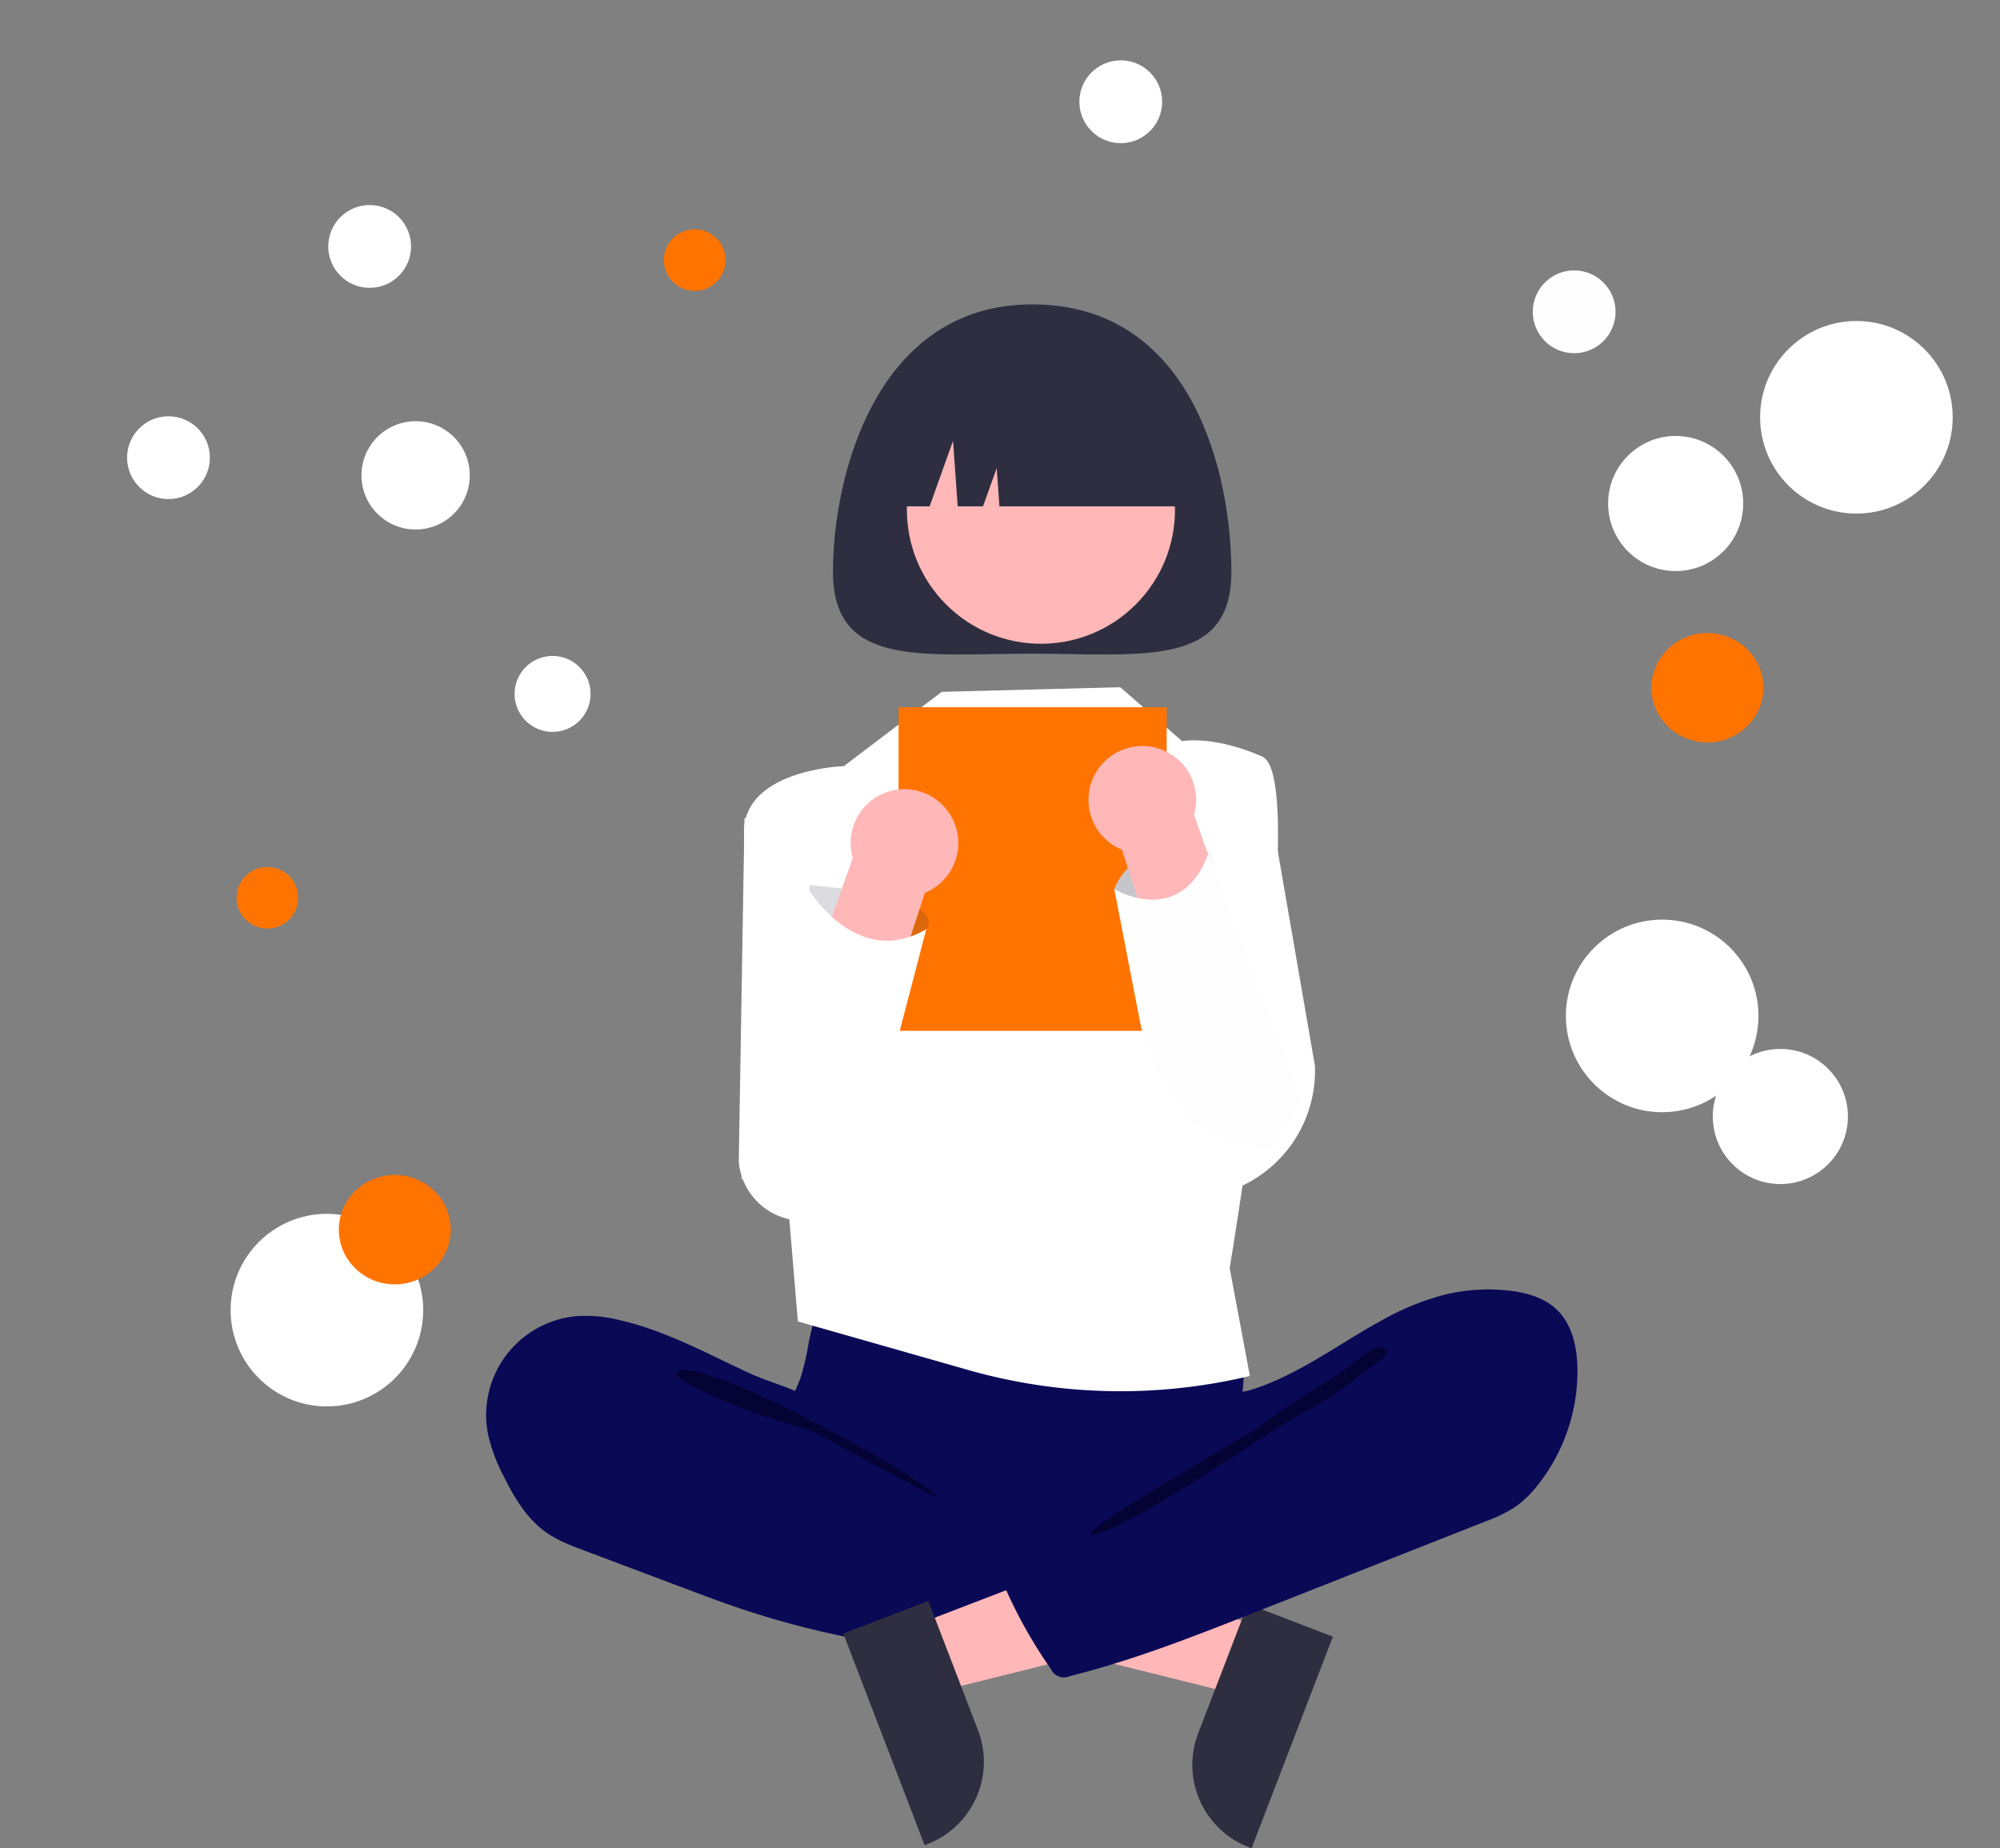 <?xml version="1.0" encoding="UTF-8" standalone="no"?>
<svg
   xmlns:dc="http://purl.org/dc/elements/1.1/"
   xmlns:cc="http://creativecommons.org/ns#"
   xmlns:rdf="http://www.w3.org/1999/02/22-rdf-syntax-ns#"
   xmlns:svg="http://www.w3.org/2000/svg"
   xmlns="http://www.w3.org/2000/svg"
   xmlns:sodipodi="http://sodipodi.sourceforge.net/DTD/sodipodi-0.dtd"
   xmlns:inkscape="http://www.inkscape.org/namespaces/inkscape"
   id="a606ce14-7cf3-4e8b-a3fa-cb9b0e3d5e37"
   data-name="Layer 1"
   width="649"
   height="599.759"
   viewBox="0 0 649 599.759"
   version="1.1"
   sodipodi:docname="reading - Cópia.svg"
   inkscape:version="1.0.2 (e86c870879, 2021-01-15)">
  <rect x="0" y="0" width="649" height="599.759" fill="#808080" stroke="none"/>
  <defs
     id="defs79" />
  <sodipodi:namedview
     pagecolor="#ffffff"
     bordercolor="#666666"
     borderopacity="1"
     objecttolerance="10"
     gridtolerance="10"
     guidetolerance="10"
     inkscape:pageopacity="0"
     inkscape:pageshadow="2"
     inkscape:window-width="1680"
     inkscape:window-height="988"
     id="namedview77"
     showgrid="false"
     inkscape:zoom="1.2254923"
     inkscape:cx="272.34496"
     inkscape:cy="320.52995"
     inkscape:window-x="1595"
     inkscape:window-y="-5"
     inkscape:window-maximized="1"
     inkscape:current-layer="a606ce14-7cf3-4e8b-a3fa-cb9b0e3d5e37" />
  <circle
     cx="86.764"
     cy="291.338"
     r="10"
     fill="#ff7300"
     id="circle8" />
  <circle
     cx="225.427"
     cy="84.394"
     r="10"
     fill="#ff7300"
     id="circle10" />
  <polygon
     points="409.792 528.602 401.611 549.895 315.587 528.472 327.661 497.045 409.792 528.602"
     fill="#ffb7b7"
     id="polygon20" />
  <path
     d="M708.019,681.221l-26.379,68.658-.868-.334a28.63,28.63,0,0,1-16.457-36.99l.001-.002,16.112-41.934Z"
     transform="translate(-275.5 -150.12)"
     fill="#2f2e41"
     id="path22"
     style="fill:#2f2e41;fill-opacity:1" />
  <path
     d="M554.575,412.112l-37.488,3.51-1.86,111.542A20.996,20.996,0,0,0,537.58,546.211l23.768-1.637Z"
     transform="translate(-275.5 -150.12)"
     fill="#e5e5e5"
     id="path24"
     style="fill:#ffffff;fill-opacity:1" />
  <path
     d="M686.737,406.622l-25.651-.33L659.567,538.828h0a41.281,41.281,0,0,0,42.627-42.854Z"
     transform="translate(-275.5 -150.12)"
     fill="#e5e5e5"
     id="path26"
     style="fill:#ffffff;fill-opacity:1" />
  <path
     d="M537.901,585.912a81.594,81.594,0,0,1-2.639,11.359c-1.294,3.64-3.293,7.006-4.476,10.683-3.772,11.721,1.457,24.79,9.81,33.838a55.217,55.217,0,0,0,26.921,15.986c7.535,1.895,15.37,2.168,23.135,2.431,21.503.729,43.559,1.382,63.934-5.529a111.085,111.085,0,0,0,18.575-8.438,13.907,13.907,0,0,0,4.82-3.795c1.554-2.212,1.753-5.082,1.739-7.785-.046-9.116-1.894-18.185-1.455-27.29.243-5.043,1.187-10.083.722-15.11a27.876,27.876,0,0,0-21.304-24.012c-5.78-1.241-11.775-.565-17.66.001a450.255,450.255,0,0,1-45.96,2.055c-15.679-.1-31.26-2.493-46.861-2.743-4.614-.074-4.52,1.348-5.989,5.813A108.766,108.766,0,0,0,537.901,585.912Z"
     transform="translate(-275.5 -150.12)"
     fill="#2f2e41"
     id="path28"
     style="fill:#090956;fill-opacity:1" />
  <path
     d="M476.592,578.503a46.392,46.392,0,0,0-12.905-1.372,32.208,32.208,0,0,0-29.902,37.969,54.098,54.098,0,0,0,5.114,13.973c3.422,6.945,7.527,13.875,13.863,18.325,3.706,2.604,7.996,4.227,12.234,5.824l33.369,12.571c4.909,1.849,9.819,3.699,14.776,5.414a289.018,289.018,0,0,0,77.177,15.343c8.012.477,16.146.61,23.963-1.214,1.855-.433,3.834-1.078,4.908-2.651a8.405,8.405,0,0,0,1.096-3.622l2.053-14.375c.289-2.024.567-4.154-.174-6.06-.941-2.416-3.298-3.936-5.547-5.227-21.938-12.6-47.552-19.551-66.017-36.844-4.347-4.071-7.985-10.524-13.266-13.289-5.989-3.136-13.043-4.926-19.233-7.815C504.566,589.134,491.26,581.875,476.592,578.503Z"
     transform="translate(-275.5 -150.12)"
     fill="#2f2e41"
     id="path30"
     style="fill:#090956;fill-opacity:1" />
  <path
     d="M509.906,597.882c11.794,3.696,61.591,29.3,70.126,38.24-1.144.412-39.961-21.341-41.126-21.691-10.588-3.178-21.234-6.376-31.288-11.026-2.023-.935-13.141-5.333-12.637-7.885C495.548,592.64,507.812,597.226,509.906,597.882Z"
     opacity="0.1"
     style="isolation:isolate;fill:#020124;fill-opacity:1;opacity:0.664"
     id="path32"
     transform="translate(-275.5 -150.12)" />
  <path
     d="M581.087,374.622l-31.756,24.112s-33.509,1.048-32.376,22.468,14.543,122.838,14.543,122.838l2.91,34.895,55.193,15.726a180.588,180.588,0,0,0,91.486,1.961l0,0-6.559-35.008s26.559-158.992,10.559-165.992-26-5-26-5l-20.055-17.5Z"
     transform="translate(-275.5 -150.12)"
     fill="#e5e5e5"
     id="path34"
     style="fill:#ffffff;fill-opacity:1" />
  <path
     d="M675.087,335.676c0,31.301-28.943,26.567-64.646,26.567s-64.646,4.734-64.646-26.567,14.138-86.785,64.646-86.785C662.689,248.891,675.087,304.375,675.087,335.676Z"
     transform="translate(-275.5 -150.12)"
     fill="#2f2e41"
     id="path36" />
  <circle
     cx="613.286"
     cy="315.524"
     r="43.5"
     transform="translate(-318.982 375.953) rotate(-45)"
     fill="#ffb7b7"
     id="circle38" />
  <path
     d="M559.964,314.422v0h17.205l7.59-21.253,1.518,21.253h8.223l4.428-12.398.886,12.398H660.918v0a46.049,46.049,0,0,0-46.049-46.049h-8.856A46.049,46.049,0,0,0,559.964,314.422Z"
     transform="translate(-275.5 -150.12)"
     fill="#2f2e41"
     id="path40" />
  <rect
     x="291.587"
     y="229.502"
     width="87"
     height="105"
     fill="#ff7300"
     id="rect42" />
  <polygon
     points="296.381 527.602 304.563 548.895 390.587 527.472 378.512 496.045 296.381 527.602"
     fill="#ffb7b7"
     id="polygon44" />
  <path
     d="M576.747,669.62l16.112,41.934.001.002A28.63,28.63,0,0,1,576.402,748.546l-.868.334-26.379-68.658Z"
     transform="translate(-275.5 -150.12)"
     fill="#2f2e41"
     id="path46"
     style="fill:#2f2e41;fill-opacity:1" />
  <path
     d="M743.835,570.353a60.059,60.059,0,0,1,21.157-1.446c5.656.623,11.484,2.197,15.613,6.112,5.026,4.765,6.641,12.134,6.776,19.059a59.543,59.543,0,0,1-12.942,38.027,34.505,34.505,0,0,1-7.399,7.123,48.702,48.702,0,0,1-9.627,4.639L682.685,673.342c-19.659,7.754-39.388,15.531-59.893,20.643a4.668,4.668,0,0,1-6.233-2.174q-.025-.051-.048-.103a154.818,154.818,0,0,1-16.378-29.96,2.019,2.019,0,0,1,.892-3.183l52.856-30.369c3.786-2.175,7.614-4.382,10.758-7.412a26.708,26.708,0,0,0,5.523-7.689c1.096-2.288,1.198-7.689,2.597-9.38,1.37-1.656,6.057-1.788,8.222-2.44a74.602,74.602,0,0,0,8.951-3.384c11.823-5.289,22.352-12.975,33.686-19.168A86.432,86.432,0,0,1,743.835,570.353Z"
     transform="translate(-275.5 -150.12)"
     fill="#2f2e41"
     id="path48"
     style="fill:#090956;fill-opacity:1" />
  <path
     d="M713.87,593.032c-9.081,6.82-20.839,13.09-29.839,20.09-3.072,2.389-54.276,31.177-55,35,8.396,1.415,61.883-36.003,69.536-39.737s14.436-8.999,21.158-14.225c1.713-1.332,8.973-5.336,4.055-6.824C721.011,586.498,715.915,591.669,713.87,593.032Z"
     opacity="0.1"
     style="isolation:isolate;fill:#020124;fill-opacity:1;opacity:0.664"
     id="path50"
     transform="translate(-275.5 -150.12)" />
  <circle
     cx="602.403"
     cy="135.411"
     r="31.248"
     fill="#f1f1f1"
     style="isolation:isolate;fill:#ffffff;fill-opacity:1"
     id="circle52" />
  <circle
     cx="543.755"
     cy="163.392"
     r="21.92"
     fill="#f1f1f1"
     style="isolation:isolate;fill:#ffffff;fill-opacity:1"
     id="circle54" />
  <circle
     cx="134.869"
     cy="154.253"
     r="17.576"
     fill="#f1f1f1"
     style="isolation:isolate;fill:#ffffff;fill-opacity:1"
     id="circle56" />
  <circle
     cx="179.31"
     cy="225.174"
     r="12.329"
     fill="#f1f1f1"
     style="isolation:isolate;fill:#ffffff;fill-opacity:1"
     id="circle58" />
  <circle
     cx="363.686"
     cy="33.019"
     r="13.435"
     fill="#f1f1f1"
     style="isolation:isolate;fill:#ffffff;fill-opacity:1"
     id="circle60" />
  <path
     d="M537.087,446.622l1.201-9.27s44.799,3.27,37.799,14.27-24,12-24,12Z"
     transform="translate(-275.5 -150.12)"
     fill="#2f2e41"
     opacity="0.17"
     id="path62" />
  <path
     d="M570.903,406.315a17.49,17.49,0,0,1,12.725,7.813h0a17.474,17.474,0,0,1-5.683,24.563,16.846,16.846,0,0,1-2.316,1.138l-27.536,84.228a13.989,13.989,0,1,1-25.156-12.247l29.284-83.293A17.455,17.455,0,0,1,570.903,406.315Z"
     transform="translate(-275.5 -150.12)"
     fill="#ffb7b7"
     id="path64" />
  <path
     d="M537.498,438.142s15.778,26.957,38.589,13.48l-22.107,84.598h-18.626l-19.268-3.598,5.395-34.953Z"
     transform="translate(-275.5 -150.12)"
     fill="#e5e5e5"
     id="path66"
     style="fill:#ffffff;fill-opacity:1" />
  <path
     d="M650.157,456.567l-13.071-17.945s6.282-18.613,30.641-11.806C667.728,426.816,683.228,461.512,650.157,456.567Z"
     transform="translate(-275.5 -150.12)"
     fill="#e5e5e5"
     id="path68" />
  <path
     d="M650.157,456.567l-13.071-17.945s6.282-18.613,30.641-11.806C667.728,426.816,683.228,461.512,650.157,456.567Z"
     transform="translate(-275.5 -150.12)"
     fill="#2f2e41"
     opacity="0.17"
     id="path70" />
  <path
     d="M653.618,393.871a17.359,17.359,0,0,1,9.334,20.647l29.284,83.293a13.989,13.989,0,1,1-25.156,12.247L639.544,425.829a16.846,16.846,0,0,1-2.316-1.138,17.474,17.474,0,0,1-5.683-24.563h0a17.49,17.49,0,0,1,12.725-7.813A17.276,17.276,0,0,1,653.618,393.871Z"
     transform="translate(-275.5 -150.12)"
     fill="#ffb7b7"
     id="path72" />
  <path
     d="M637.087,438.622s21.566,13.085,30.641-11.806L698.116,506.83l-9.03,15.792-1.306.109A33.397,33.397,0,0,1,659.197,510.645l0,0a66.344,66.344,0,0,1-13.86-29.475Z"
     transform="translate(-275.5 -150.12)"
     fill="#e5e5e5"
     id="path74"
     style="fill:#fefefe;fill-opacity:1" />
  <circle
     cx="119.952"
     cy="79.968"
     r="13.435"
     fill="#f1f1f1"
     style="isolation:isolate;fill:#ffffff;fill-opacity:1"
     id="circle60-6" />
  <circle
     cx="54.672"
     cy="148.512"
     r="13.435"
     fill="#f1f1f1"
     style="isolation:isolate;fill:#ffffff;fill-opacity:1"
     id="circle60-7" />
  <circle
     cx="510.815"
     cy="101.184"
     r="13.435"
     fill="#f1f1f1"
     style="isolation:isolate;fill:#fefefe;fill-opacity:1"
     id="circle60-79" />
  <ellipse
     cx="554.063"
     cy="223.176"
     fill="#ff7300"
     id="circle10-6"
     rx="18.16"
     ry="17.752"
     style="stroke-width:1.795" />
  <circle
     cx="106.08"
     cy="425.135"
     r="31.248"
     fill="#f1f1f1"
     style="isolation:isolate;fill:#ffffff"
     id="circle52-8" />
  <ellipse
     cx="128.112"
     cy="399.023"
     fill="#ff7300"
     id="circle10-6-4"
     rx="18.16"
     ry="17.752"
     style="stroke-width:1.795" />
  <circle
     cx="539.375"
     cy="329.663"
     r="31.248"
     fill="#f1f1f1"
     style="isolation:isolate;fill:#ffffff;fill-opacity:1"
     id="circle52-82" />
  <circle
     cx="577.727"
     cy="362.303"
     r="21.92"
     fill="#f1f1f1"
     style="isolation:isolate;fill:#ffffff;fill-opacity:1"
     id="circle54-2" />
  <path
     style="fill:none;fill-opacity:1;stroke:none;stroke-width:3.251"
     d="m 135.194,169.086 c -13.125,-5.692 -13.471,-24.476 -0.569,-30.905 5.231,-2.607 9.533,-2.624 15.039,-0.06 4.822,2.245 8.693,7.336 9.583,12.602 1.15,6.807 -3.012,14.787 -9.417,18.055 -3.804,1.94 -10.545,2.082 -14.636,0.308 z"
     id="path227" />
</svg>
